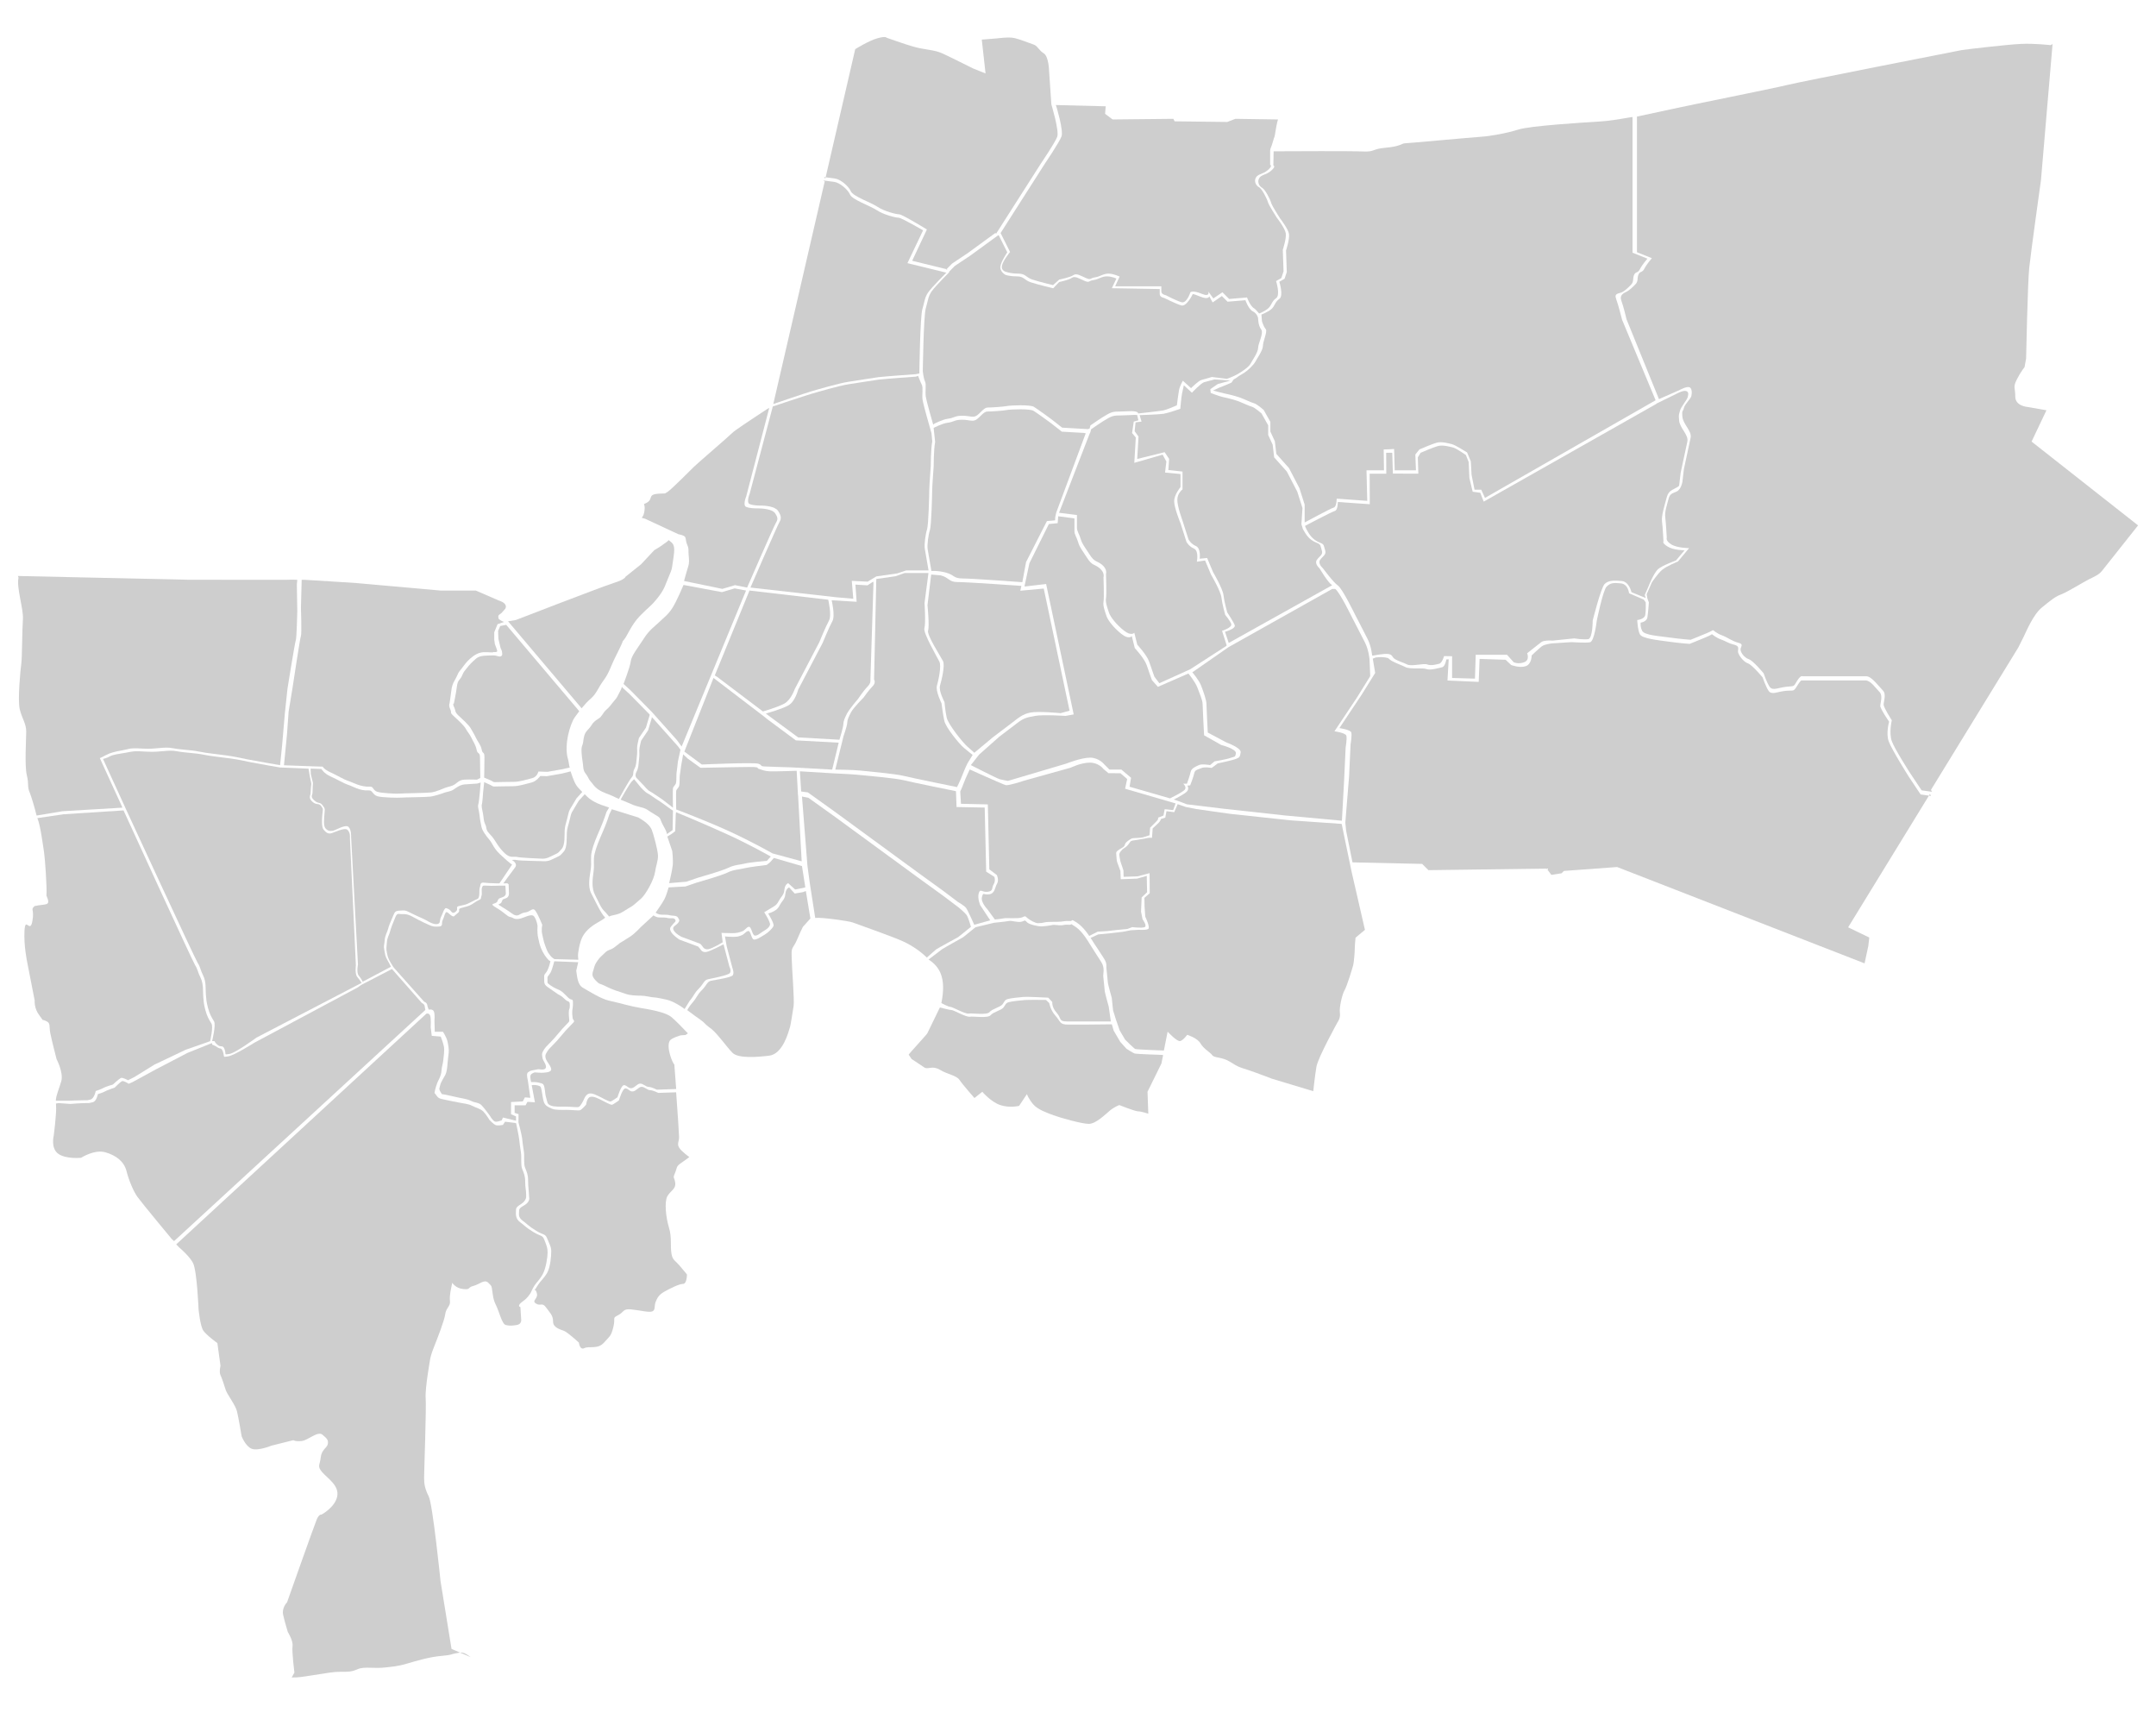 <?xml version="1.0" encoding="UTF-8" standalone="no"?>
<!-- Generator: Adobe Illustrator 15.0.0, SVG Export Plug-In . SVG Version: 6.00 Build 0)  -->

<svg
   version="1.1"
   id="svg5074"
   sodipodi:version="0.32"
   inkscape:version="1.1.2 (b8e25be833, 2022-02-05)"
   sodipodi:docname="Blank_Bangkok_Map.svg"
   inkscape:output_extension="org.inkscape.output.svg.inkscape"
   inkscape:export-filename="E:\wikimaps\Bangkok location map.png"
   inkscape:export-xdpi="300"
   inkscape:export-ydpi="300"
   x="0px"
   y="0px"
   width="871.213px"
   height="691.958px"
   viewBox="0 0 871.213 691.958"
   enable-background="new 0 0 871.213 691.958"
   xml:space="preserve"
   xmlns:inkscape="http://www.inkscape.org/namespaces/inkscape"
   xmlns:sodipodi="http://sodipodi.sourceforge.net/DTD/sodipodi-0.dtd"
   xmlns="http://www.w3.org/2000/svg"
   xmlns:svg="http://www.w3.org/2000/svg"><defs
   id="defs59" />
<sodipodi:namedview
   id="base"
   pagecolor="#ffffff"
   showguides="true"
   bordercolor="#666666"
   borderopacity="1.0"
   inkscape:pageopacity="0.0"
   inkscape:pageshadow="2"
   inkscape:zoom="0.70710678"
   inkscape:cx="146.3711"
   inkscape:cy="380.42345"
   inkscape:document-units="px"
   inkscape:current-layer="g41"
   showgrid="false"
   inkscape:window-width="1366"
   inkscape:window-height="705"
   inkscape:window-x="-8"
   inkscape:window-y="-8"
   inkscape:guide-bbox="true"
   inkscape:pagecheckerboard="true"
   inkscape:window-maximized="1">
	</sodipodi:namedview>
<path
   id="path14181"
   fill="#CECECE"
   d="M345.586,19.865c0,0,5.328-3.36,8.872-4.373c3.544-1.013,3.798-0.253,3.798-0.253  s7.848,2.784,10.632,3.544c2.784,0.759,3.038,0.759,6.075,1.267c3.037,0.506,4.051,0.759,5.821,1.519  c1.772,0.76,12.403,6.075,12.403,6.075l5.062,2.025l-1.52-13.67l6.329-0.506c0,0,4.559-0.634,6.837-0.128  c2.277,0.506,6.325,2.153,7.845,2.659s2.025,2.278,4.05,3.544c2.025,1.266,2.14,7.211,2.14,7.211l0.942,13.799l-0.074-0.547  c0,0,3.312,10.84,2.409,13.249c-0.902,2.409-6.624,10.839-6.624,10.839l-18.065,28.305l-0.302-0.301l-11.142,8.129l-6.323,4.217  l-2.474,2.508l0.667-0.1l-14.348-3.519l5.953-12.647c0,0-9.974-6.115-11.178-6.115s-6.021-1.205-8.731-3.012  s-9.938-4.215-10.841-6.323c-0.902-2.108-4.215-4.817-6.322-5.118c-2.107-0.303-4.518-0.604-4.518-0.604l0.551,0.637l12.289-53.241" />
<path
   id="path14123"
   fill="#CECECE"
   d="M508.79,126.668c0,0-1.436-1.729-1.862-1.965c-1.77-0.975-3.012-4.517-3.012-4.517  l-7.228,0.603l-2.71-2.71l-3.682,2.501l-2.039-2.803c0,0,0.902,2.409-2.711,0.903c-3.612-1.506-4.517-0.602-4.517-0.602  s-1.473,4.634-3.58,4.032s-6.355-2.828-6.355-2.828s-1.808-0.301-1.808-1.505s0-2.108,0-2.108h-18.669l1.808-3.914  c0,0-2.408-1.205-4.518-1.205c-2.106,0-3.312,1.205-5.42,1.505c-2.107,0.301-1.505,1.205-3.613,0.301  c-2.106-0.903-3.914-2.108-5.119-1.205c-1.203,0.903-5.721,1.807-5.721,1.807l-2.51,2.239c0,0-5.62-1.336-8.33-2.239  s-2.71-2.409-5.721-2.409c-3.012,0-4.518-0.602-4.518-0.602s-2.408-0.301-2.107-2.409c0.302-2.107,3.312-5.721,3.312-5.721  l-3.716-7.433l-0.116-0.226l17.984-28.175c0,0,5.721-8.431,6.624-10.84c0.902-2.409-2.108-12.228-2.108-12.228l-0.176-0.474  l20.155,0.506l-0.253,3.038l3.038,2.278l24.554-0.253l0.507,1.013l21.263,0.253l3.291-1.266l17.214,0.253  c0,0-0.507,1.519-1.014,4.81c-0.506,3.291-0.253,1.267-1.012,4.051c-0.76,2.784-1.061,2.486-1.148,3.785l0,0v5.677  c0,0,1.204,0.301-0.902,2.107c-2.108,1.807-3.915,1.506-4.817,3.011c-0.904,1.506,0,3.312,1.204,3.915  c1.204,0.602,3.312,4.817,3.613,6.022c0.301,1.205,3.612,6.323,3.612,6.323s3.312,4.215,3.613,6.323s-1.204,6.625-1.204,6.625  l0.301,8.732l-0.902,2.71l-2.108,1.205c0,0,1.808,5.721,0,6.925c-1.807,1.204-1.807,3.011-3.312,4.215  C510.84,125.907,508.79,126.668,508.79,126.668" />
<path
   id="path14181_1_"
   fill="#CECECE"
   d="M371.498,150.883c0,0,0.303-22.885,1.205-25.896c0.903-3.011,0.903-4.818,2.408-6.926  c1.506-2.107,7.227-7.829,7.227-7.829h0.303l-15.959-3.915l6.322-13.249c0,0-8.731-5.119-9.937-5.119s-6.022-1.205-8.732-3.011  s-9.937-4.215-10.84-6.323c-0.903-2.107-4.215-4.818-6.323-5.119c-2.106-0.302-4.517-0.603-4.517-0.603l0.61,0.376l-7.72,33.44  l-13.064,56.517c0,0,13.249-4.517,15.355-5.119c2.107-0.603,11.142-3.312,15.356-3.915s9.334-1.505,11.743-1.807  c2.409-0.302,15.056-1.205,15.056-1.205" />
<path
   id="path14135"
   fill="#CECECE"
   d="M439.67,173.381l-10.474-0.602l-4.216-3.312c0,0-5.721-4.216-7.228-5.119  c-1.505-0.903-9.334-0.602-10.84-0.301c-1.505,0.301-6.323,0.602-7.828,0.602c-1.506,0-3.012,2.409-4.518,3.312  c-1.505,0.903-2.709,0-5.721,0s-3.312,0.903-5.722,1.205c-2.408,0.301-5.721,2.108-5.721,2.108l-0.302,0.301  c0,0-2.71-9.334-3.011-11.442c-0.302-2.108,0.301-4.818-0.302-6.022c-0.603-1.205-0.903-4.15-0.903-4.15v0.537  c0,0,0.302-22.885,1.205-25.896c0.902-3.011,0.902-4.818,2.407-6.926c1.507-2.107,7.228-7.829,7.228-7.829l-0.365,0.099l2.474-2.508  l6.323-4.216l11.141-8.13h0.303l3.428,6.855c0,0-2.479,3.611-2.781,5.719c-0.301,2.108,2.063,3.384,2.063,3.384  s1.505,0.602,4.517,0.602c3.011,0,3.011,1.505,5.721,2.409c2.711,0.904,9.033,2.409,9.033,2.409l2.433-2.542  c0,0,3.892-0.771,5.096-1.673c1.205-0.903,3.012,0.301,5.119,1.205c2.107,0.903,1.506,0,3.612-0.301  c2.108-0.301,3.312-1.505,5.421-1.505c2.107,0,3.854,0.91,3.854,0.91l-1.838,3.875l19.361,0.334c0,0,0,0.903,0,2.108  c0,1.205,1.807,1.505,1.807,1.505s4.817,2.409,6.926,3.011c2.107,0.602,4.546-4.461,4.546-4.461s-0.632-0.657,2.981,0.848  c3.613,1.505,3.754-0.095,3.754-0.095l1.365,2.504l3.727-2.596l2.295,2.295l7.229-0.603c0,0,1.204,3.613,3.011,4.517  c1.807,0.904,2.106,2.71,2.106,2.71s0,3.012,1.205,4.517c1.204,1.506-1.205,5.722-1.205,7.528s-2.408,5.119-3.011,6.323  c-0.603,1.204-3.051,2.997-5.157,4.202c-2.107,1.204-4.461,1.971-4.461,1.971l-1.698-0.211l-4.341-0.541  c0,0-3.012,0.903-4.216,1.204c-1.204,0.301-4.216,3.312-4.216,3.312l-3.312-3.011c0,0-1.204,2.108-1.505,3.613  c-0.303,1.505-0.903,6.323-0.903,6.323s-3.915,1.807-5.722,2.108c-1.808,0.301-9.938,1.204-9.938,1.204s0.302-1.204-4.216-0.903  c-4.517,0.301-5.42-0.301-8.129,1.205c-2.711,1.505-6.927,4.517-6.927,4.517l-0.301,1.205" />
<path
   id="path14119"
   fill="#CECECE"
   d="M658.633,47.405c-4.354,0.797-8.597,1.455-11.555,1.64  c-8.101,0.506-28.723,1.779-33.531,3.298c-4.811,1.519-11.267,2.656-15.062,2.91c-3.796,0.254-29.878,2.652-30.891,2.652  s-1.771,1.266-7.594,1.772c-5.822,0.506-4.304,1.771-9.365,1.519c-4.265-0.213-28.555-0.121-35.979-0.069l-0.103,5.734  c0,0,1.203,0.301-0.903,2.107c-2.108,1.807-3.915,1.506-4.817,3.011c-0.904,1.506,0,3.312,1.204,3.915  c1.204,0.602,3.312,4.817,3.613,6.022c0.301,1.205,3.612,6.323,3.612,6.323s3.312,4.215,3.613,6.323s-1.204,6.625-1.204,6.625  l0.302,8.732l-0.903,2.71l-2.108,1.205c0,0,1.808,5.721,0,6.925c-1.807,1.204-1.807,3.011-3.312,4.215  c-1.506,1.205-3.915,2.108-3.915,2.108l0.195,2.586c0,0,0.418,1.912,1.621,3.417c0.584,1.085-1.215,4.837-1.215,6.644  s-2.408,5.119-3.011,6.323c-0.603,1.204-3.063,3.745-5.171,4.949s-2.5,1.625-2.5,1.625l-1.17,0.693l-0.83,1.244l-2.312,1  l-2.688,1.062l-2.492,1.169c0,0,3.312,0.903,4.817,1.204c1.506,0.301,3.913,0.903,5.721,1.506c1.807,0.602,4.817,2.107,6.022,2.409  c1.203,0.302,3.914,2.71,3.914,2.71l2.709,4.818v3.914l1.808,3.915l0.603,5.119l5.119,5.721l4.216,8.13l2.107,6.625v7.228  c0,0,10.539-5.721,11.743-6.022c1.203-0.301,1.203-3.613,1.203-3.613l12.347,0.903l-0.301-12.346h7.068l-0.125-8.429l2.625-0.085  l1.584-0.124l0.25,8.625l8.582,0.012l-0.25-6.388l1.645-2.042c0,0,4.816-2.107,6.925-2.71c2.107-0.602,5.119,0.301,6.322,0.603  c1.205,0.301,6.022,3.312,6.022,3.312l1.505,3.613l0.303,5.42l1.203,6.022h2.71l1.507,3.312l68.953-39.445l-13.551-32.52  c0,0-1.505-6.022-2.408-8.431c-0.902-2.409,1.204-2.108,2.408-2.71c1.205-0.602,2.409-1.807,3.613-3.011  c1.205-1.204,0.603-2.409,1.205-3.914c0.602-1.506,1.506-0.603,2.408-2.409c0.903-1.807,3.012-4.215,3.012-4.215l-6.022-2.409  V47.289" />
<path
   id="path14091"
   fill="#CECECE"
   d="M661.477,47.104v54.802l6.021,2.409c0,0-2.106,2.408-3.012,4.215  c-0.902,1.807-1.807,0.903-2.408,2.409c-0.603,1.505,0,2.71-1.205,3.914c-1.204,1.204-2.408,2.409-3.613,3.011  c-1.203,0.603-2.961,1.317-2.058,3.726c0.903,2.408,2.058,7.416,2.058,7.416l13.109,32.244l8.271-3.639c0,0,2.71-1.506,3.915-1.204  c1.203,0.301,1.203,2.408,0.902,3.613c-0.302,1.204-2.711,3.312-3.012,4.817c-0.301,1.505-0.903,0.603-0.602,3.613  c0.301,3.011,3.914,5.721,3.312,8.431s-2.71,12.646-2.71,12.646l-0.602,5.119c0,0-0.445,2.99-2.252,3.894  c-1.808,0.904-2.787,0.743-3.389,3.152c-0.603,2.408-1.587,5-1.286,7.408c0.302,2.409,0.603,8.13,0.603,8.13  s-0.603,1.204,1.807,2.71s7.229,1.506,7.229,1.506l-4.518,5.42c0,0-4.518,1.807-6.324,3.312c-1.807,1.505-4.215,5.118-4.215,5.118  l-2.106,4.817l0.301,1.658l0.602,1.654c0,0-0.301,4.216-0.602,6.022c-0.301,1.806-2.71,2.107-2.71,2.107s-0.303,1.506,0.603,3.312  c0.902,1.807,6.925,2.107,11.142,2.711c4.215,0.603,8.431,0.902,8.431,0.902s4.517-1.807,6.625-2.709  c2.106-0.904,2.408-1.205,2.408-1.205s1.807,1.506,3.612,2.107c1.808,0.604,4.217,2.41,6.625,3.012  c2.408,0.602,0.903,1.506,0.903,2.709c0,1.205,1.505,3.312,3.312,3.916c1.807,0.602,6.021,5.721,6.021,5.721s1.205,3.613,2.409,5.42  c1.204,1.807,3.613,0.301,6.925,0c3.312-0.301,2.711,0,4.216-2.408c1.506-2.41,2.108-1.807,2.108-1.807s23.787,0,25.896,0  c2.107,0,5.118,4.215,6.625,5.721c1.504,1.506,0.301,4.516,0.301,5.721s3.312,6.322,3.312,6.322s-1.205,5.119,0,8.432  c1.204,3.312,7.228,12.646,7.228,12.646l4.816,7.227l4.217,0.602l-0.442-0.785l35.284-57.502c0,0,1.266-2.531,2.215-4.43  s3.797-8.859,7.277-11.707c3.479-2.848,5.379-4.43,7.909-5.379c2.531-0.949,8.544-4.746,11.075-6.012s4.113-1.898,5.379-3.48  c1.267-1.582,14.557-18.353,14.557-18.353l-43.033-33.856l6.012-12.657l-7.6-1.319c0,0-4.997-0.357-4.997-4.154  s-1.009-3.703,0.573-6.867c1.581-3.164,3.163-5.062,3.163-5.062l0.634-3.48c0,0,0.633-30.692,1.266-36.704  c0.633-6.013,4.746-35.438,4.746-35.438l4.681-54.919l-0.819,0.432c0,0-6.328-0.759-11.897-0.506  c-5.568,0.253-22.902,2.283-24.168,2.536s-64.918,12.71-70.484,14.096c-5.21,1.297-40.773,8.428-44.064,9.187" />
<path
   id="path14097"
   fill="#CECECE"
   d="M664.624,240.39l1.552-3.547c0,0,2.111-5.461,3.919-6.966  c1.807-1.505,7.125-3.417,7.125-3.417l3.5-4.125c0,0-4.425,0.006-6.834-1.5c-2.408-1.505-1.688-2.059-1.688-2.059  s-0.301-5.721-0.602-8.13s1.203-6.925,1.807-9.334c0.602-2.409,1.506-3.011,3.312-3.915c1.806-0.904,1.807-1.204,1.807-1.204  l0.602-5.119c0,0,2.108-9.937,2.711-12.646c0.603-2.71-3.012-5.42-3.312-8.431c-0.302-3.011,0.021-2.492,0.322-3.997  c0.301-1.506,2.833-4.337,3.135-5.542c0.301-1.205,0.457-2.205-0.747-2.506c-1.205-0.301-3.915,1.205-3.915,1.205l-8.13,3.982  l0.302-0.068l-69.936,39.596l-1.407-3.583l-3.052-0.417l-1.333-5.542l-0.291-6.459l-1.126-2.833c0,0-3.854-2.696-5.06-2.997  c-1.204-0.301-4.215-1.205-6.323-0.603c-2.106,0.603-6.925,2.71-6.925,2.71l-1.109,1.848l0.206,6.583l-10.288-0.04l-0.25-8.417  l-1.001-0.001l-1.459,0.023l0.051,8.435h-6.717l0.041,12.334l-12.896-0.892c0,0,0,3.312-1.203,3.613  c-1.205,0.301-12.045,6.021-12.045,6.021s0,0.604,1.506,3.011c1.506,2.409,3.312,3.312,4.816,3.915  c1.506,0.602,1.205,1.204,1.807,3.011c0.604,1.807-1.203,2.409-2.106,3.915c-0.903,1.506,1.205,3.312,1.205,3.312  s4.215,5.721,6.021,6.926c1.808,1.204,6.927,11.743,6.927,11.743s3.612,6.925,5.118,9.938c1.506,3.011,1.808,6.624,1.808,6.624  h0.602c0,0,4.216-0.903,6.022-0.603c1.806,0.301,1.204,1.205,2.71,2.108c1.506,0.903,3.011,1.204,4.817,2.107  c1.806,0.903,6.625-0.602,8.13,0c1.506,0.603,3.612,0,4.817-0.301c1.204-0.301,1.967-3.093,1.967-3.093l3.25,0.062l-0.007,8.781  l9.243,0.271l0.301-9.635h12.646l2.71,3.011c0,0,1.807,0.903,4.216,0c2.409-0.903,1.204-3.613,1.204-3.613s4.517-3.613,5.722-4.517  c1.204-0.903,4.518-0.602,4.518-0.602l8.73-0.903c0,0,3.915,0.602,5.723,0.301c1.807-0.301,1.807-7.528,1.807-7.528  s3.312-13.249,4.817-14.754c1.506-1.505,3.913-1.505,6.926-1.204c3.011,0.301,3.914,4.517,3.914,4.517l5.754,2.336" />
<path
   id="path14101"
   fill="#CECECE"
   d="M664.217,242.251l-5.938-2.562c0,0-0.314-3.699-3.326-4s-4.229-0.193-5.736,1.312  c-1.506,1.506-4,13.875-4,13.875s-0.942,8.324-2.75,8.625c-1.807,0.301-7.5-0.062-7.5-0.062l-7.75,0.5c0,0-2.982,0.284-4.188,1.188  c-1.205,0.903-4.114,3.695-4.114,3.695s0.086,3.4-2.323,4.305c-2.408,0.902-5.938-0.438-5.938-0.438l-2.25-2.125l-10.52-0.354  l-0.355,9.291l-12.625-0.562l0.5-8.562l-0.958,0.063c0,0-0.463,2.824-1.667,3.125c-1.205,0.301-4.869,1.354-6.375,0.75  c-1.505-0.602-6.568,0.154-8.375-0.75c-1.807-0.902-4.244-1.721-5.75-2.625c-1.506-0.902-0.693-1.012-2.5-1.312s-3.875,0-3.875,0  l-1.173,0.487l0.959,5.774l-5.42,8.731l-9.033,13.551c0,0,4.517,0.602,4.817,1.807c0.302,1.203-0.301,4.816-0.301,4.816  l-0.604,12.948l-1.519,18.633l0.336,3.312l2.561,12.727l28.152,0.619l2.53,2.531l47.779-0.633l1.898,2.53l4.112-0.633l0.949-0.949  l21.517-1.582l99.988,38.921l1.582-7.343l-0.062,0.254l0.38-3.354l-8.543-4.112l33.062-53.877l0.442,0.785l-4.216-0.603  l-4.817-7.228c0,0-6.862-10.888-8.065-14.2c-1.205-3.312,0.156-7.962,0.156-7.962s-3.574-5.166-3.574-6.371  c0-1.203,1.165-4.163-0.34-5.669c-1.506-1.506-3.533-4.641-5.642-4.641c-2.107,0-25.896,0-25.896,0s-0.285-0.099-1.791,2.31  c-1.505,2.408-1.221,1.604-4.533,1.905c-3.312,0.302-5.721,1.807-6.925,0c-1.204-1.807-2.409-5.42-2.409-5.42  s-4.216-5.119-6.021-5.721c-1.806-0.603-3.945-3.561-3.945-4.764c0-1.205,0.741-2.168-1.667-2.771  c-2.409-0.602-3.421-1.499-5.228-2.101c-1.807-0.603-3.613-2.108-3.613-2.108s-0.301,0.301-2.408,1.205  c-2.107,0.903-6.625,2.71-6.625,2.71s-4.216-0.301-8.431-0.903c-4.216-0.603-10.771-1.184-11.673-2.991  c-0.904-1.807-1.062-5.75-1.062-5.75s2.949-0.256,3.25-2.062c0.302-1.806,0.188-5.062,0.188-5.062" />
<path
   id="path14179"
   fill="#CECECE"
   d="M375.814,172.948c0,0-2.71-9.334-3.011-11.442c-0.302-2.108,0.301-4.818-0.302-6.022  c-0.603-1.205-1.506-3.613-1.506-3.613l-0.902,0.301c0,0-12.646,0.903-15.057,1.205s-7.527,1.205-11.743,1.807  s-13.249,3.312-15.355,3.915c-2.107,0.602-15.658,5.119-15.658,5.119l-9.334,35.229c0,0-1.506,3.613,0,4.216  c1.506,0.602,3.613,0.602,4.818,0.602c1.204,0,5.42,0.301,6.624,2.108c1.203,1.807,1.505,3.011,0.603,4.517  c-0.903,1.505-11.744,26.498-11.744,26.498l34.628,3.914l6.926,0.603l-0.603-7.227l6.396,0.326l3.541-2.132l8.432-1.205l3.613-1.205  h9.032c0,0-1.204-6.925-1.505-8.732c-0.302-1.807,0.301-6.022,0.903-7.829c0.602-1.807,0.903-14.454,0.903-15.959  c0-1.506,0.603-9.636,0.603-9.636s0-6.925,0.603-9.937c-0.303-3.308-0.303-3.308-0.303-3.308" />
<path
   id="path14127"
   fill="#CECECE"
   d="M440.29,175.262l0.302-0.603l0.301-1.205c0,0,4.215-3.011,6.926-4.517  c2.709-1.505,3.613-0.903,8.129-1.205c4.518-0.301,3.612,0.154,3.612,0.154l0.466,1.938l-1.884,0.507l-0.688,4.626l1.506,1.807  l-0.602,10.238l11.441-3.312l1.514,2.767l-0.531,4.469l6.244,0.593v0.903v4.378c0,0-2.557,3.009-2.557,5.719  s2.557,8.873,2.557,8.873l2.41,7.527c0,0,0.902,1.807,3.01,2.71c2.108,0.903,1.18,5.327,1.18,5.327l3.338-0.509l2.408,5.721  c0,0,3.914,6.624,4.215,9.334c0.304,2.71,1.506,6.926,1.506,6.926s1.81,2.108,2.41,3.613c0.602,1.505-3.688,2.821-3.688,2.821  l1.883,5.911l-0.303,0.301l-14.453,9.334l-12.471,5.631l-1.982-2.62c0,0-1.203-3.312-2.106-6.022  c-0.902-2.71-4.818-6.926-4.818-6.926l-1.203-4.817c0,0-1.205,1.505-4.217-0.903c-3.01-2.409-5.42-5.42-6.021-7.227  c-0.601-1.807-1.506-4.216-1.205-5.721c0.304-1.505,0-9.937,0-9.937s0.604-1.807-1.504-3.613c-2.108-1.807-3.012-0.903-5.119-4.215  c-2.106-3.312-3.012-4.216-3.612-6.323c-0.604-2.108-1.507-3.011-1.507-4.518c0-1.506,0-5.119,0-5.119l-7.227-0.903" />
<path
   id="path14115"
   fill="#CECECE"
   d="M538.301,236.459c-1.807-1.205-5.06-6.802-5.06-6.802s-2.108-1.807-1.205-3.312  c0.903-1.505,2.71-2.108,2.107-3.915c-0.603-1.807-0.302-2.409-1.808-3.011c-1.505-0.603-3.312-1.506-4.816-3.915  c-1.505-2.409-1.13-2.09-1.13-2.09l-0.507-1.624l0.433-6.524l-2.107-6.625l-4.216-8.13l-5.119-5.721l-0.603-5.119l-1.808-3.915  v-3.914l-2.709-4.818c0,0-2.711-2.409-3.914-2.71c-1.205-0.301-4.217-1.807-6.022-2.409c-1.808-0.603-4.215-1.205-5.721-1.506  c-1.507-0.301-4.864-1.649-4.864-1.649l-0.161-1.522l3-2.062l5.036-1.39l-0.317-0.046l-6.03-0.439c0,0-2.983,0.824-4.188,1.125  s-4.938,4.25-4.938,4.25l-3.255-2.998c0,0-0.443,1.867-0.745,3.373c-0.302,1.505-0.688,6.125-0.688,6.125s-4.881,1.699-6.688,2  c-1.808,0.301-9.75,0.562-9.75,0.562l0.768,2.608l-2.409,0.301l-0.375,3.585l1.568,2.151l-0.531,9.062l11.083-2.751l1.807,2.71  l-0.301,4.517l5.721,0.602v0.903v6.323c0,0-2.106,1.505-2.106,4.215s2.106,8.432,2.106,8.432l2.409,7.527  c0,0,0.903,1.807,3.011,2.71c2.108,0.903,1.507,5.119,1.507,5.119l3.011-0.301l2.409,5.721c0,0,3.914,6.624,4.215,9.334  c0.302,2.71,1.506,6.926,1.506,6.926s2.409,3.613,3.011,5.119c0.604,1.505-3.914,2.71-3.914,2.71l1.506,4.517l39.578-22.082" />
<path
   id="path14143"
   fill="#CECECE"
   d="M377.878,178.61c-0.602,3.011-0.602,9.937-0.602,9.937s-0.603,8.13-0.603,9.636  c0,1.505-0.303,14.152-0.903,15.959c-0.604,1.807-1.205,6.021-0.903,7.828c0.301,1.807,1.505,8.731,1.505,8.731  s2.108-0.301,5.722,0.604c3.614,0.904,3.012,2.409,6.926,2.409c3.915,0,24.089,1.505,24.089,1.505l1.506-8.13l8.431-16.561  l3.312-0.301l0.046-1.263l0.397-1.837l11.929-32.06l-0.843-0.165l-8.819-0.507l-4.216-3.312c0,0-5.722-4.216-7.228-5.119  c-1.505-0.903-9.334-0.602-10.84-0.301c-1.505,0.301-6.323,0.602-7.828,0.602c-1.506,0-3.012,2.409-4.518,3.312  c-1.505,0.903-2.709,0-5.722,0c-3.011,0-3.312,0.903-5.721,1.205c-2.409,0.301-5.721,2.108-5.721,2.108" />
<path
   id="path14151"
   sodipodi:nodetypes="ccccccsccsc"
   fill="#CECECE"
   d="M392.31,309.119c0,0,10.539,5.42,11.743,5.721  c1.203,0.302,3.249,0.662,3.249,0.662l23.55-6.983c0,0,6.021-2.409,9.635-2.409s5.721,2.71,5.721,2.71l2.107,2.107h4.818  l3.914,3.312l-0.603,3.613l16.336,4.712c0,0,4.139-2.002,5.646-3.207c1.506-1.205-0.302-2.711-0.302-2.711h1.507  c0,0,1.202-3.312,1.506-4.816c0.301-1.506,2.106-2.108,3.311-2.711c1.205-0.602,4.518,0,4.518,0l1.808-1.506  c0,0,5.003-0.821,6.509-1.424c1.504-0.602,1.824-0.005,2.125-1.812s-5.925-3.387-5.925-3.387l-6.924-3.915  c0,0-0.604-11.141-0.604-12.646c0-1.505-1.203-4.215-2.106-6.625c-0.902-2.409-3.636-5.681-3.636-5.681l-12.323,5.379l-2.408-2.71  c0,0-1.205-3.312-2.107-6.022c-0.903-2.71-4.817-6.926-4.817-6.926l-1.205-4.817c0,0-1.203,1.505-4.215-0.903  c-3.013-2.409-5.42-5.42-6.021-7.227c-0.604-1.807-1.506-4.216-1.205-5.721c0.301-1.505,0-9.937,0-9.937s0.603-1.807-1.506-3.613  c-2.107-1.806-3.01-0.903-5.119-4.215c-2.106-3.312-3.01-4.216-3.613-6.323c-0.602-2.108-1.506-3.011-1.506-4.517s0-5.119,0-5.119  l-6.568-0.869l-0.208,2.792l-3.554,0.348l-7.863,15.818l-1.876,8.792l-0.081,0.641l8.71-1.025l11.141,52.694l-3.312,0.603  c0,0-9.033-0.603-12.345,0c-3.312,0.602-4.517,0.903-6.926,2.71s-7.526,5.721-7.526,5.721l-8.132,7.227" />
<path
   id="path14111"
   fill="#CECECE"
   d="M474.301,323.033c0,0,3.494-1.741,5-2.946s0.511-2.679,0.511-2.679l1.125-0.108  c0,0,1.354-3.417,1.655-4.921c0.302-1.506,1.63-1.439,2.834-2.042c1.205-0.602,4.209-0.083,4.209-0.083l2.458-1.834  c0,0,5.896-1.223,7.4-1.826s1.548-0.825,1.849-2.632c0.303-1.807-5.764-3.991-5.764-3.991l-7.527-4.01  c0,0-0.541-10.079-0.541-11.584s-1.181-4.8-2.084-7.208c-0.902-2.41-3.614-5.542-3.614-5.542l14.671-10.199l41.854-23.486h1.204  c1.808,1.205,6.927,11.744,6.927,11.744s3.612,6.925,5.119,9.936c1.504,3.012,1.807,6.625,1.807,6.625v-0.301l0.301,7.227  l-5.42,8.732l-9.033,13.549c0,0,4.518,0.603,4.817,1.807c0.302,1.205-0.302,4.818-0.302,4.818l-0.603,12.947l-0.903,16.56  l-22.884-2.107l-24.69-2.71l-15.056-1.807l-3.684-1.397L474.301,323.033" />
<path
   id="path14145"
   fill="#CECECE"
   d="M376.28,232.126l-1.493,12.375c0,0,0.846,8.431,0.243,10.237  c-0.603,1.806,5.119,10.539,6.022,12.346c0.902,1.807-0.604,7.829-1.205,9.937c-0.603,2.108,1.807,6.625,1.807,6.625  s0.302,3.613,0.904,6.323c0.602,2.71,6.624,10.237,8.431,11.743c1.808,1.506,2.706,2.431,2.706,2.431l7.521-6.267  c0,0,5.342-4.068,7.75-5.875c2.409-1.807,4.188-3.522,7.5-4.125c3.312-0.602,12.125,0.25,12.125,0.25l3.604-0.996l-10.432-49.343  l-9.464,0.88l0.418-1.958c0,0-21.729-1.542-25.645-1.542c-3.914,0-3.368-1.806-6.98-2.71" />
<path
   id="path14161"
   fill="#CECECE"
   d="M354.098,233.929l-0.903,40.648c0,0,0.903,1.205-0.603,2.71  c-1.507,1.505-3.613,4.517-3.613,4.517s-4.216,4.215-5.119,6.021c-0.903,1.807-1.505,3.011-1.505,4.216  c0,1.204-1.745,6.128-1.745,6.128l0.239-0.708l-3.318,13.471c0,0,7.228,0.079,9.938,0.38c2.71,0.301,14.198,1.285,17.812,2.188  c3.613,0.903,21.439,4.505,21.439,4.505s1.402-2.779,2.306-5.188c0.904-2.409,1.943-4.443,1.943-4.443L393.03,305  c0,0-1.756-1.369-3.562-2.875c-1.808-1.505-7.273-8.165-7.875-10.875c-0.604-2.71-1.125-7.062-1.125-7.062s-2.478-5.017-1.875-7.125  s1.902-7.943,1-9.75c-0.903-1.807-6.665-11.693-6.062-13.5c0.604-1.807,0.062-10.188,0.062-10.188l1.582-12.106h-0.302l-9.29-0.019  l-3.74,1.312" />
<path
   id="path14167"
   fill="#CECECE"
   d="M352.842,235.001l-2.324,1.494l-4.863-0.306l0.5,6.938l-10.09-0.609  c0,0,1.506,6.323,0.301,8.431c-1.204,2.108-3.914,8.732-3.914,8.732l-9.937,18.97c0,0-1.204,4.818-3.915,6.323  c-2.709,1.506-8.129,3.011-8.129,3.011l-1.004,0.329l13.048,9.607l16.692,0.945c0,0,1.572-5.036,1.572-6.24  c0-1.205,0.534-2.443,1.438-4.25c0.904-1.807,4.5-6,4.5-6s2.308-3.432,3.812-4.938c1.506-1.506,1.188-2.685,1.188-2.685l1.25-39.315  " />
<path
   id="path14173"
   fill="#CECECE"
   d="M289.774,273.465l-0.933-0.589l14.021-34.288l31.816,3.717c0,0,1.506,6.323,0.301,8.431  c-1.204,2.108-3.914,8.732-3.914,8.732l-9.938,18.97c0,0-1.45,4.308-4.161,5.813c-2.709,1.506-8.688,3.188-8.688,3.188" />
<path
   id="path14931"
   fill="#CECECE"
   d="M276.54,303.663l7.053,5.214c0,0,20.997-0.927,22.834-0.316  c1.837,0.613,0.488,0.98,2.448,1.104c1.96,0.121,10.901,0.367,10.901,0.367l16.502,0.902l2.632-10.872l-17.319-0.936l-12.491-9.269  l0.902,0.602l-21.68-16.561" />
<path
   fill="#CECECE"
   d="M260.645,209.568l13.529,6.29c0,0,2.41,0.377,2.746,1.218c0.336,0.841,0.168,1.682,0.841,3.196  c0.673,1.514,0.336,2.019,0.504,3.869c0.168,1.85,0.336,3.195-0.168,4.709c-0.505,1.514-1.682,5.887-1.682,5.887l15.474,3.184  l5.118-1.506l4.89,0.988c0,0,10.667-24.521,11.571-26.027c0.902-1.505,0.954-2.193-0.25-4c-1.203-1.807-5.672-1.976-6.875-1.976  c-1.205,0-3.312,0-4.818-0.602c-1.506-0.603,0-4.216,0-4.216l9.329-35.816c0,0-0.886,0.442-4.347,2.797  c-3.743,2.548-9.365,6.075-10.885,7.594c-1.52,1.519-13.923,12.151-15.188,13.417c-1.265,1.266-9.113,9.113-10.632,10.125  c-1.519,1.013-0.757,0.516-3.794,0.771c-3.038,0.253-2.787,1.003-3.293,2.269c-0.506,1.266-2.524,1.899-2.524,1.899  s0.622,0.875,0.115,3.406c-0.268,1.34-0.711,1.761-0.995,2.16"
   id="path22" />
<path
   id="path14915"
   fill="#CECECE"
   d="M275.443,301.616l-1.93-2.64l-10.166-11.391l-8.574-8.696l-2.817-2.572  c0,0,2.613-6.675,2.914-9.084c0.301-2.409,2.843-5.42,5.553-9.635c2.073-3.224,4.517-4.818,6.022-6.323  c1.506-1.505,3.312-2.71,5.119-5.42c1.807-2.71,4.639-9.523,4.639-9.523l15.535,2.898l5.119-1.505l4.611,0.864" />
<path
   id="path14917"
   fill="#CECECE"
   d="M250.093,322.793c0,0,4.047-7.471,5.149-8.696c1.102-1.225,0.245-1.837,1.102-3.43  c0.857-1.592,0.735-2.817,0.98-4.776c0.245-1.96,0.123-2.695,0.123-3.797c0-1.103,0.735-3.919,0.735-3.919l2.817-4.165l1.47-4.899  l0.041-0.456l-8.125-8.241l-2.817-2.572l-0.275-0.382c0,0-0.092,0.763-0.944,2.253c-0.852,1.491-0.639,1.704-2.129,3.407  c-1.49,1.703-1.703,2.342-3.193,3.619c-1.491,1.277-1.704,2.768-3.194,3.62c-1.491,0.852-2.342,1.917-2.342,1.917l0.064-0.091  c0,0-0.916,1.581-2.193,2.858s-1.49,2.981-1.703,4.685c-0.213,1.703-0.852,1.49-0.639,4.471c0.213,2.981,0.426,2.981,0.639,5.536  c0.213,2.555,1.064,2.555,1.916,4.258c0.852,1.703,0.803,1.242,2.08,2.946c1.278,1.703,3.03,2.803,5.372,3.655  s3.717,1.588,3.717,1.588" />
<path
   id="path14921"
   fill="#CECECE"
   d="M274.967,302.918l-1.042,4.792c0,0-0.406,3.922-0.528,4.412c-0.122,0.49,0,3.43-0.245,4.287  c-0.245,0.857-1.103,1.347-1.225,2.082c-0.122,0.735,0,7.471,0,7.471v0.368c0,0-4.287-3.43-5.512-4.165  c-1.225-0.734-2.816-1.959-3.797-2.449c-0.98-0.49-2.45-2.327-2.45-2.327l-3.062-3.185c0,0-0.735-0.857,0.122-2.45  c0.857-1.592,0.735-2.817,0.979-4.776c0.245-1.96,0.123-2.695,0.123-3.797c0-1.102,0.735-3.919,0.735-3.919l2.817-4.165l1.47-4.899  l0.041-0.456l0.449,0.456l10.166,11.391L274.967,302.918" />
<path
   id="path14929"
   fill="#CECECE"
   d="M277.967,306.542l5.083,3.667c21.569-0.372,23.444-0.622,23.166,0.293  c1.838,0.613,2.707,1.002,4.668,1.125c1.959,0.121,11.042-0.209,11.042-0.209l0.548,10.241v-0.736l1.47,27.068l-11.759-3.186  c-0.245-0.121-8.543-4.867-18.128-9.217c-9.584-4.348-20.822-8.542-20.822-8.542s-0.122-6.736,0-7.472  c0.123-0.735,0.98-1.225,1.225-2.082c0.245-0.856,0.123-3.798,0.245-4.287c0.123-0.489,0.513-3.705,0.513-3.705l0.834-4.747" />
<path
   id="path14923"
   fill="#CECECE"
   d="M256.226,314.807l2.742,3.361c0,0,1.687,1.843,2.667,2.333  c0.979,0.489,3.032,2.057,4.256,2.792c1.224,0.735,5.155,3.639,5.155,3.639l0.891,0.57l-0.156,7.881l-2.313,1.619  c0,0,0.26-0.455-1.444-3.436c-1.703-2.98-0.426-2.769-3.407-4.47c-2.98-1.703-2.98-2.342-5.749-2.98  c-2.768-0.64-4.233-1.447-4.233-1.447l-3.849-1.587c0,0,3.357-6.071,4.459-7.296" />
<path
   id="path14925"
   sodipodi:nodetypes="csc"
   fill="#CECECE"
   d="M273.18,328.142c0,0,10.59,4.355,20.174,8.704  c9.585,4.348,17.883,9.094,18.128,9.217l-0.245,0.246l-1.353,1.485c0,0-6.978,0.597-8.813,1.087  c-1.837,0.489-4.287,0.489-6.736,1.715c-2.449,1.225-12.37,4.041-12.37,4.041l-4.655,1.592l-6.921,0.586  c0,0,1.251-5.115,1.464-7.244s-0.213-5.748-0.213-5.748l-1.984-5.85l1.625-0.97l1.562-1.188l0.219-6.688" />
<path
   id="path14931_1_"
   fill="#CECECE"
   d="M386.296,319.658c0,0-17.402-3.504-21.016-4.406c-3.613-0.904-15.394-1.865-18.104-2.166  c-2.71-0.301-10.459-0.64-10.459-0.64l-13.499-0.819l0.523,8.156l2.694,0.367l10.778,7.716l33.315,24.375l10.655,7.717l6.002,4.531  c0,0,2.449,1.348,3.186,2.327c0.734,0.979,3.304,6.811,3.304,6.811l6.458-1.791l-4.031-6.116c0,0-1.205-2.711-0.603-4.818  c0.602-2.107,1.204-0.301,3.613-0.602c2.408-0.301,1.506-1.506,2.408-3.012c0.903-1.506,0.302-3.012,0.302-3.012l-3.312-2.107  l-0.603-25.896l-11.379-0.21" />
<path
   id="path14895"
   fill="#CECECE"
   d="M378.329,383.549c0.489-0.367,8.848-4.922,8.848-4.922l5.175-4.166  c0,0-1.065-3.856-1.8-4.835c-0.736-0.98-3.161-2.979-3.161-2.979l-6.002-4.531l-10.656-7.717l-33.315-24.375l-10.778-7.717  l-2.572-0.49l2.204,27.928l0.98,7.227l2.167,13.895c2.315-0.352,13.555,1.241,15.049,1.803c1.549,0.58,16.085,5.688,20.344,7.625  c4.26,1.936,7.761,4.647,9.698,6.584" />
<path
   id="path14899"
   sodipodi:nodetypes="cccccsccsssssscccccccccscccccc"
   fill="#CECECE"
   d="M475.042,324.606l-0.981,2.695  l-3.43-0.367l-0.49,2.572l-2.205,0.857c0,0,0.368,0.489-0.612,1.47c-0.979,0.98-2.572,2.572-2.572,2.572l-0.245,3.062  c0,0-1.837,0.612-2.694,0.857c-0.857,0.244-3.797,0.244-4.287,0.367c-0.489,0.123-2.204,1.225-2.694,1.959  c-0.49,0.736-0.122,1.104-1.348,1.838c-1.225,0.734-2.572,1.471-2.449,2.205c0.122,0.735,0.122,2.939,0.367,3.552  c0.245,0.613,1.348,3.674,1.348,3.674l0.122,3.309l6.614-0.246l3.92-1.102v1.348l0.122,5.266l-2.204,2.082l-0.245,5.758l0.612,3.062  c0,0,1.96,2.693,0.857,3.184s-5.022,0-5.022,0l-1.96,0.735l-3.797,0.367l-4.286,0.489l-3.92,0.246l-3.43,1.715  c0,0-2.204-3.553-5.021-5.39s-1.226-0.489-2.94-0.612c-1.714-0.123-2.204,0.123-3.429,0.244c-1.226,0.123-5.39,0-6.369,0.246  c-0.98,0.244-1.838,0.367-2.94,0.367c-1.102,0-3.307-1.225-4.287-2.082c-0.979-0.857-0.734-0.857-2.204-0.246  c-1.47,0.613-6.247,0.123-7.349,0.368c-1.103,0.245-3.571,0.474-3.571,0.474l-3.096-4.203c0,0-2.726-2.814-2.124-4.922  s0.465-0.741,2.874-1.042s2.306-2.786,3.209-4.292s-0.084-3.5-0.084-3.5l-3.032-2.307l-0.598-26.235l-10.859-0.25l-0.297-5  c0,0,0.426-0.716,1.328-3.125c0.904-2.409,2.5-5.75,2.5-5.75s13.346,6.035,14.55,6.335c1.204,0.301,7.409-1.793,7.409-1.793  l18.834-5.25c0,0,4.137-2.042,7.75-2.042s5.478,2.542,5.478,2.542l2.022,1.708l4.873,0.042l2.708,2.333l-0.833,3.917  L475.042,324.606" />
<path
   fill="#CECECE"
   d="M375.217,387.668c4.469,2.875,7.262,7.396,5.18,17.592c0,0,2.828,1.551,3.686,1.551s5.88,2.939,7.35,2.694  c1.47-0.244,7.349,0.735,8.451-0.611c1.103-1.348,4.409-1.961,5.267-3.186s0.857-1.715,2.083-2.082  c1.225-0.367,5.021-0.734,6.491-0.857s9.869,0.314,9.869,0.314l1.645,1.768c0,0-0.368,1.96,1.715,4.287  c2.082,2.327,0.734,3.553,4.164,3.553s7.104,0,7.104,0h10.653l-0.854-6.002c0,0-1.47-5.268-1.593-6.125  c-0.122-0.857-0.489-5.389-0.612-6.124c-0.122-0.735,0.735-3.308-0.734-5.634c-1.471-2.328-2.817-4.41-2.817-4.41l-2.128-3.354  c0,0-2.7-4.745-5.518-6.582s-0.966-0.711-2.681-0.834c-1.714-0.123-1.66,0.089-2.885,0.21c-1.226,0.123-2.979-0.331-3.959-0.085  c-0.98,0.244-3.397,0.531-4.5,0.531c-1.102,0-4.488-0.705-5.469-1.562c-0.979-0.857-0.549-1.038-2.019-0.427  c-1.47,0.613-4.286-0.447-5.388-0.202c-1.103,0.245-6,0.723-6,0.723l-7.531,1.812l-4.96,4.014c0,0-7.979,4.453-8.468,4.82  C380.269,383.829,375.217,387.668,375.217,387.668"
   id="path33" />
<path
   id="path14903"
   sodipodi:nodetypes="cscccc"
   fill="#CECECE"
   d="M475.874,324.904l-1.375,3.223l-3.146-0.39l-0.471,2.599  l-1.833,0.583c0,0,0.118,0.54-0.862,1.521c-0.979,0.979-2.406,2.25-2.406,2.25l-0.279,3.822c0,0-1.082-0.16-1.939,0.084  c-0.857,0.246-4.51,0.753-5,0.875c-0.489,0.122-1.438,0.012-1.928,0.746s-1.067,1.667-2.293,2.402  c-1.225,0.735-2.184,2.117-2.061,2.852c0.122,0.736,0.38,2.419,0.625,3.031c0.245,0.613,1.062,3.188,1.062,3.188l0.062,2.562  l5.594-0.188l4.906-1.281l0.031,2.781l0.031,5.312l-2.156,1.875l0.062,3.406l0.281,4.188c0,0,2.228,4.541,1.125,5.031  s-3.781,0.281-3.781,0.281l-3.219,0.188l-3.219,0.625l-4.531,0.531l-5.406,0.531l-3.031,1.406l1.844,2.906  c0,0,1.998,2.953,3.469,5.281c1.47,2.326,0.929,3.184,1.051,3.919c0.123,0.735,0.49,5.267,0.612,6.124  c0.123,0.857,1.556,5.992,1.556,5.992l0.526,5.031l1.103,3.553l1.559,4.537l2.188,3.719c0,0,3.512,3.568,4.125,3.812  c0.612,0.245,11.562,0.625,11.562,0.625l1.512-7.621c0,0,3.797,4.113,5.062,3.797s2.848-2.531,2.848-2.531s4.113,1.266,5.379,3.48  s3.797,3.481,4.746,4.747s3.875,0.567,7.355,2.782c3.481,2.215,3.403,1.964,7.2,3.229c3.797,1.267,9.493,3.481,9.493,3.481  l16.77,5.062c0,0,0.633-6.012,1.266-9.81c0.633-3.797,8.543-18.036,8.543-18.036s1.267-1.582,0.95-3.797s0.949-7.594,1.898-9.176  s3.164-8.859,3.48-10.125s0.633-5.379,0.633-6.646c0-1.266,0.316-4.43,0.316-4.43l3.797-3.165l-5.379-23.414l-4.026-19.393  l-20.594-1.438l-24.25-2.594l-13.938-1.969l-4.25-0.844L475.874,324.904" />
<path
   id="path14905"
   sodipodi:nodetypes="cssssssccsscc"
   fill="#CECECE"
   d="M379.801,407.024c0,0,3.842,1.054,4.699,1.054  s5.88,2.939,7.35,2.694c1.47-0.244,7.349,0.735,8.451-0.611c1.103-1.348,4.409-1.961,5.267-3.186s0.857-1.715,2.083-2.082  c1.225-0.367,5.021-0.734,6.491-0.857s8.535-0.036,8.535-0.036l1.333,1.293c0,0,0.418,2.756,2.5,5.083s1.595,3.582,5.024,3.582  s7.105,0,7.105,0l10.641-0.112l0.75,2.562l2.656,4.532l2.531,2.812c0,0,2.605,1.631,3.219,1.875  c0.611,0.245,11.189,0.579,11.189,0.579l0.377,0.083l-0.688,3.399l-5.617,11.41l0.316,8.859c0,0-2.85-0.949-4.115-0.949  s-7.594-2.531-7.594-2.531s-1.898,0.633-3.797,2.215s-5.695,5.379-8.543,5.379s-11.707-2.531-14.238-3.48s-6.329-2.215-8.227-4.43  s-2.531-4.113-2.531-4.113l-3.165,4.746c0,0-3.797,0.949-7.594-0.316s-7.277-5.379-7.277-5.379l-3.164,2.531  c0,0-4.747-5.379-6.013-7.278c-1.266-1.898-4.746-2.215-7.91-4.113s-4.746,0-6.328-0.949c-0.649-0.39-2.795-1.951-5.091-3.391  c-0.232-0.146-1.016-1.604-1.25-1.75c-0.191-0.12,7.774-8.629,7.583-8.749" />
<path
   id="path14909"
   fill="#CECECE"
   d="M324.067,349.918l-11.349-3.292l-1.542,1.75l-1.38,1.084c0,0-7.227,0.857-9.063,1.348  s-4.287,0.49-6.736,1.715c-2.45,1.225-12.371,4.043-12.371,4.043l-4.655,1.592l-6.794,0.371c0,0-0.792,2.977-1.644,4.68  s-3.62,5.536-3.62,5.536l0.176,0.068c0,0,0.857,0.736,2.327,0.736s2.45,0,3.307,0.244c0.857,0.245,2.695,0,3.185,0.857  c0.49,0.857,0.98,1.103,0.123,2.205c-0.857,1.102-2.572,1.469-1.837,2.939c0.735,1.47,3.185,2.695,3.185,2.695l7.594,2.816  l0.857,0.98c0,0,0.612,1.469,2.327,1.225c1.715-0.246,5.879-2.817,5.879-2.817l-0.49-3.798c0,0,2.327,0.123,4.287,0.123  s2.694-0.244,4.042-0.734s1.593-1.593,2.694-1.838c1.103-0.244,1.348,3.43,2.45,3.553c1.103,0.122,2.082-0.98,3.552-1.838  s2.205-1.47,2.572-2.449c0.367-0.98-2.327-5.145-2.327-5.145s2.45-1.471,4.042-2.449c1.592-0.98,1.592-2.083,2.939-3.798  s0.98-2.449,1.348-3.797s1.348-1.715,1.348-1.715l2.816,2.572l4.116-0.854L324.067,349.918" />
<path
   id="path14881"
   fill="#CECECE"
   d="M278.688,404.352c1.715-1.96,1.715-2.94,3.674-4.899c1.96-1.96,2.083-3.43,3.675-3.797  s8.329-1.592,8.941-2.572s-0.245-2.572-0.245-2.572l-2.359-8.979l-0.319,0.137c0,0-5.038,2.717-6.752,2.963  c-1.715,0.244-2.327-1.225-2.327-1.225l-0.857-0.98l-7.594-2.816c0,0-2.684-1.756-3.418-3.226c-0.735-1.471-0.159-1.74,0.699-2.842  c0.857-1.103,1.514-1.173,1.024-2.03c-0.49-0.857-2.101-0.354-2.958-0.6c-0.857-0.244-1.837-0.244-3.307-0.244  s-2.327-0.736-2.327-0.736l-0.17-0.101l-5.116,4.716c0,0-2.342,2.555-4.258,3.833c-1.916,1.277-4.471,2.769-4.471,2.769l0.297-0.192  c0,0-0.612,0.612-2.327,1.837s-2.327,0.734-3.675,2.082c-1.347,1.348-2.033,1.754-2.939,3.062c-1.103,1.592-1.225,1.96-1.592,3.307  c-0.532,1.949-1.225,2.818,0.612,4.777c1.837,1.96,1.47,1.103,3.919,2.327c2.45,1.226,3.797,1.715,6.125,2.45  c2.327,0.734,2.559,1.094,5.267,1.348c2.649,0.246,3.473-0.055,6.125,0.489c2.864,0.587,1.394,0.052,4.899,0.735  c3.289,0.641,4.287,0.979,6.491,2.204c2.205,1.226,3.218,2.094,3.218,2.094" />
<g
   id="g41">
	<path
   id="path14961"
   d="M 318.879 358.529 C 318.879 358.529 317.899 358.897 317.531 360.244 C 317.163 361.591 317.532 362.328 316.184 364.043 C 314.837 365.757 314.836 366.86 313.244 367.84 C 311.653 368.819 310.406 369.066 310.406 369.066 C 310.406 369.066 312.93 373.118 312.562 374.098 C 312.195 375.077 310.406 376.8 308.938 377.658 C 307.469 378.516 305.759 379.72 304.656 379.598 C 303.553 379.474 303.416 375.914 302.312 376.158 C 301.212 376.403 300.879 377.449 299.531 377.939 C 298.183 378.429 298.022 378.502 296.062 378.502 C 294.103 378.502 292.943 378.326 292.943 378.326 L 293.639 382.295 L 295.973 391.109 C 295.973 391.109 296.737 393.021 296.125 394.002 C 295.513 394.983 288.869 395.889 287.277 396.256 C 285.685 396.623 285.562 398.093 283.602 400.053 C 281.643 402.012 281.643 402.991 279.928 404.951 C 278.213 406.911 277.723 408.137 277.723 408.137 L 281.029 410.586 C 281.029 410.586 283.968 412.545 284.703 413.402 C 285.438 414.259 287.51 415.744 287.51 415.744 C 290.26 418.02 293.673 423.038 295.996 425.361 C 298.319 427.684 305.798 427.133 310.809 426.518 C 316.327 425.84 318.57 417.113 319.246 414.893 C 319.514 414.015 320.204 409.493 320.686 406.486 C 321.058 404.171 319.975 390.944 319.904 386.83 C 319.851 383.733 319.769 383.622 321.107 381.57 C 321.96 380.263 323.099 377.033 324.424 374.492 L 327.469 371.088 L 327.469 371.086 L 325.637 360.004 L 324.434 360.445 L 321.135 361.004 L 318.879 358.529 z "
   style="fill:#cecece;fill-opacity:1" />
	
		
</g>
<path
   id="path14933_1_"
   fill="#CECECE"
   d="M205.296,251.02l29.734,35.149l0.328-0.411c0.924-1.139,2.037-2.347,3.525-3.651  c2.17-1.899,2.929-4.434,5.125-7.375c2.188-2.927,2.707-5.44,4.844-9.656c2.422-4.778,2.807-5.871,2.781-6.031  c0.086-0.084,0.234-0.219,0.438-0.469c1.59-1.941,2.959-6.047,6.469-9.688c3.443-3.569,4.793-4.088,7.75-8.031  c2.324-3.098,2.42-4.292,4.062-8.125c1.453-3.388,1.07-2.81,1.844-7.844c0.775-5.034-0.311-5.324-2.031-6.688  c-0.182,0.489-1.304,1.088-1.804,1.494c-1.019,0.886-3.976,2.587-3.976,2.587l-5.318,5.688l-6.328,5.062c0,0,0,1.013-4.811,2.531  c-4.809,1.519-39.488,14.935-39.488,14.935" />
<path
   id="path14937_1_"
   fill="#CECECE"
   d="M202.131,252.919l-0.857,1.96l0.123,3.185l0.857,3.675c0,0,0.612,1.225,0.612,1.715  c0,0.49,0.368,1.347-0.49,1.714c-0.857,0.368-1.47-0.49-3.552-0.367c-2.082,0.123-4.777-0.123-6.369,1.225s-2.817,2.572-3.919,4.042  c-1.103,1.47-0.98,0.98-1.837,2.94c-0.857,1.959-1.715,1.47-2.082,4.409c-0.368,2.939-1.225,6.859-1.225,6.859  s-0.612-0.123,0.123,1.47s0.123,1.837,1.837,3.43c1.715,1.592,4.165,3.797,4.899,5.144c0.735,1.348,1.347,2.205,2.082,3.797  c0.735,1.592,1.96,2.817,2.328,4.777c0.367,1.959,1.102,0.49,1.102,3.185s-0.123,8.084-0.123,8.084s1.225,0.49,2.572,1.102  c1.347,0.613,0.98,0.735,1.837,0.735s5.144-0.123,7.594-0.123s5.267-0.98,7.349-1.47c2.083-0.49,2.572-2.694,2.572-2.694  l3.675,0.123l6.246-1.103l1.258-0.314l1.474-0.291c-0.209-0.635-0.476-2.729-0.688-3.375c-0.968-2.958-0.519-7.149-0.013-9.543  c0.688-3.254,1.801-6.08,2.719-7.375c0.658-0.928,1.833-2.5,1.833-2.5l-29.512-34.887" />
<path
   id="path14939_1_"
   fill="#CECECE"
   d="M230.57,311.656c1.146,3.495,1.868,5.431,3.506,7.069  c0.431,0.431,0.814,0.842,1.205,1.243l-2.323,2.574c0,0-2.205,3.674-2.695,4.531s-0.612,1.96-1.103,3.796  c-0.489,1.838-0.857,2.818-0.979,4.533c-0.123,1.715,0.244,6.002-1.225,7.594c-1.471,1.592-1.103,1.469-2.939,2.326  c-1.838,0.857-3.062,1.715-5.145,1.594c-2.082-0.123-8.272-0.314-9.865-0.682s-2.664,0.693-5.079-1.523  c-2.695-2.572-3.675-5.021-5.022-6.615c-1.347-1.592-2.167-2.078-2.412-3.67c-0.245-1.592-0.826-1.455-1.071-3.906  c-0.245-2.449-0.793-3.805-0.796-5.145c0.367-1.103,0.59-5.25,0.59-5.25l0.438-4.127c0,0,0.924,0.419,2.271,1.032  c1.347,0.613,0.98,0.735,1.837,0.735s5.144-0.123,7.594-0.123s5.267-0.98,7.349-1.47c2.083-0.49,3.629-2.659,3.629-2.659  l2.618,0.087l6.246-1.103L230.57,311.656" />
<path
   id="path14947_1_"
   fill="#CECECE"
   d="M206.812,347.439c0,0,2.644,1.362,1.296,3.077c-1.347,1.715-4.703,6.392-4.703,6.392  l1.606-0.037l0.524,0.382l0.123,3.553c0,0,0.198,1.42-1.026,2.032c-1.225,0.611-1.427,0.073-1.917,1.542  c-0.49,1.471-2.885,0.293,0.667,2.375s3.738,2.834,5.085,3.08c1.347,0.244,1.723-0.946,3.805-1.19  c2.083-0.245,2.94-2.205,4.042-0.734c1.102,1.469,2.816,5.756,2.816,5.756s-0.485,1.976,0.005,3.935  c0.49,1.96,0.43,2.464,1.165,4.424c0.734,1.959,0.941,2.677,1.833,3.708c0.834,1.3,1.958,1.771,1.958,1.771s8.882,0.249,9.617,0.249  l-0.136-1.218c-0.126-1.51,0.714-6.058,1.844-8.125c1.603-2.931,4.163-4.653,7.469-6.5c1.038-0.58,1.673-1.187,1.673-1.187  c-1.703-1.49-4.143-6.982-5.633-9.751c-1.49-2.768-0.639-6.812-0.213-9.793c0.426-2.981-0.213-4.473,0.426-7.24  s1.916-5.748,3.406-9.155c1.491-3.406,2.556-6.812,2.556-6.812l1.041-1.691l-0.921-0.331c-0.793-0.237-1.577-0.498-2.334-0.789  c-3.913-1.505-5.243-2.888-6.606-4.284l0,0l-2.449,2.695c0,0-2.205,3.674-2.695,4.531s-0.612,1.961-1.103,3.797  c-0.489,1.838-0.857,2.818-0.979,4.532c-0.123,1.715,0.244,6.002-1.225,7.594c-1.471,1.594-1.103,1.471-2.939,2.328  c-1.838,0.857-3.062,1.715-5.145,1.592c-2.082-0.122-9.432-0.122-11.024-0.49C208.198,347.333,207.089,347.407,206.812,347.439" />
<path
   id="path14199_1_"
   sodipodi:nodetypes="ccsssssc"
   fill="#CECECE"
   d="M247.218,326.959l-0.99,2.073c0,0-1.064,3.407-2.556,6.814  c-1.49,3.406-2.768,6.387-3.406,9.154s0,4.259-0.426,7.24c-0.426,2.98-0.863,6.616,0.627,9.384c1.49,2.769,2.297,5.26,4,6.75  l1.674,1.917c1.302-0.702,3.456-0.498,5.9-2.128c3.485-2.323,2.263-0.863,7.065-5.161c1.839-1.646,5.197-7.562,5.625-10.844  c0.29-2.227,1.208-4.381,1.156-6.469c-0.056-2.277-1.899-8.949-2.531-10.469c-0.732-1.76-2.695-3.389-5.406-4.938" />
<path
   id="path14959_1_"
   fill="#CECECE"
   d="M273.241,439.991l-7.794,0.261c0,0-2.205-1.103-3.307-1.103  c-1.103,0-2.205-1.348-3.43-1.348s-2.082,1.593-3.43,1.838c-1.348,0.244-1.838-1.103-3.062-1.225  c-1.225-0.123-2.694,4.898-2.694,4.898s-2.082,1.471-2.694,1.715c-0.613,0.246-3.92-1.715-4.532-1.959s-2.817-1.592-4.287-1.225  s-2.23,2.72-2.23,2.72s-1.199,2.425-1.934,2.669c-0.735,0.246-3.062-0.123-5.39-0.123s-4.531,0.123-6.002-0.488  c-1.47-0.613-1.225-1.471-1.715-2.941c-0.49-1.469-0.367-2.449-0.734-4.286s-0.98-1.593-2.205-1.96s-2.939-0.244-2.939-0.244h-0.245  c0,0-0.489-1.838-0.245-2.695c0.245-0.857,1.715-1.225,1.715-1.225s3.062,0.244,3.553,0.123c0.489-0.123,2.204,0,2.939-0.857  c0.734-0.857-1.244-3.213-1.488-3.702c-0.245-0.49-0.717-1.075-0.717-2.178s1.592-2.94,1.592-2.94l3.062-3.184l3.675-4.287  c0,0,2.082-2.205,2.939-3.062s-0.122-0.979-0.245-1.837c-0.122-0.857-0.244-2.083-0.122-3.185c0.122-1.103,0.245-1.103,0.245-3.062  c0-1.959-0.49-0.612-1.96-2.082s-2.205-2.205-2.939-2.695c-0.735-0.489-2.45-0.979-4.165-2.204s-1.102-0.979-1.225-2.45  c-0.123-1.469,0.49-1.347,1.225-2.693c0.735-1.348,1.513-4.597,1.513-4.597s8.953,0.375,9.688,0.375l-0.804,3.447  c0.394,2.325,0.485,5.628,2.7,6.871c1.999,1.122,7.106,4.449,10.591,5.224c5.306,1.179,8.103,2.163,12.992,3  c2.345,0.401,9.719,1.473,12.289,3.71c2.046,1.781,3.751,3.595,6.559,6.498l-0.958,0.653l-1.998,0.154c0,0-3.729,1.063-4.371,2.155  c-1.607,2.733,1.308,9.462,1.834,9.578C272.488,430.042,272.836,434.571,273.241,439.991" />
<path
   id="path14965_1_"
   fill="#CECECE"
   d="M273.218,441.314c0.567,7.583,1.188,16.955,1.188,18.062c0,1.898-0.924,2.712,0.025,4.294  s4.113,3.797,4.113,3.797s-1.582,1.266-3.48,2.531s-1.403,1.834-2.353,4.049s-0.179,1.33,0.138,3.861s-1.898,3.164-3.164,5.379  c-1.266,2.217-0.633,8.545,0.633,12.658s0.414,7.281,1.062,10.83c0.43,2.352,1.582,2.645,3.051,4.357  c2.349,2.738,3.164,3.797,3.164,3.797s0,3.797-1.582,3.797s-5.379,1.898-7.594,3.164s-2.848,2.531-3.48,4.113s0,3.164-1.266,3.797  c-1.267,0.633-5.188-0.453-8.669-0.77s-2.723,1.086-5.254,2.352c-2.531,1.268-0.949,0.951-1.898,4.748s-1.266,3.48-3.797,6.328  s-6.012,1.266-7.91,2.215s-2.215-2.215-2.215-2.215s-4.431-4.113-6.013-4.746s-4.43-1.266-4.43-3.797  c0-2.533-1.266-3.482-2.848-5.697s-2.215-0.316-4.113-1.582s1.266-1.898,0.316-4.43c-0.475-1.266-0.255-0.785-0.819-0.949  c0,0,0.666-0.947,1.531-2.334c0.867-1.385,2.426-2.598,3.639-4.85c1.212-2.252,1.559-6.582,1.559-8.488  c0-1.904-0.693-2.771-1.559-5.023c-0.867-2.252-1.387-1.385-4.504-3.291c-3.118-1.904-3.292-2.424-5.37-3.984  c-2.079-1.559-1.559-2.598-1.559-4.156s2.425-1.906,3.464-3.291c1.039-1.387,0.52-1.906,0.52-3.119c0-1.211-0.346-3.291-0.346-5.715  c0-2.426-0.52-3.465-1.212-5.197s-0.173-4.678-0.52-6.756c-0.347-2.078-0.52-3.637-0.693-5.197  c-0.173-1.559-1.472-6.425-1.472-6.425l0.043-3.296l-1.592-0.488v-3.062h4.43l0.75-1.418l3.026,0.193l-1.298-6.914  c0,0,1.204-0.262,2.429,0.105s1.249,0.363,1.616,2.2s0.385,3.031,0.875,4.5c0.49,1.471,1.768,2.067,3.237,2.681  c1.471,0.611,3.675,0.488,6.002,0.488s4.654,0.369,5.39,0.123c0.734-0.244,2.434-2.229,2.434-2.229s0.261-2.792,1.73-3.159  s3.675,0.98,4.287,1.225s3.919,2.205,4.532,1.959c0.612-0.244,2.694-1.715,2.694-1.715s1.47-5.021,2.694-4.898  c1.225,0.122,1.715,1.469,3.062,1.225c1.348-0.245,2.205-1.838,3.43-1.838s2.327,1.348,3.43,1.348c1.102,0,3.307,1.103,3.307,1.103  L273.218,441.314" />
<path
   id="path14957_1_"
   fill="#CECECE"
   d="M221.76,387.96c-0.979-0.857-2.474-3.083-3.208-5.042  c-0.734-1.96-0.593-2.081-1.083-4.041c-0.49-1.959-0.25-4.75-0.25-4.75s-0.276-2.364-1.378-3.833  c-1.103-1.471-4.167,0.714-6.25,0.959c-2.082,0.244-2.028-0.506-3.375-0.75c-1.348-0.246-2.114-1.668-5.666-3.75  s-0.005-1.196,0.485-2.667c0.49-1.469,1.165-1.139,2.39-1.75c1.225-0.612,0.958-1.625,0.958-1.625l-0.083-1.75l-0.083-1.125h-2.917  c0,0-2.457,0.122-4.417,0c-1.959-0.123-1.722-0.028-2.089,0.706c-0.367,0.735,0.123,2.45-0.245,3.43  c-0.367,0.98,0.123,1.225-1.102,1.715c-1.225,0.49-2.327,1.593-3.797,2.205c-1.47,0.612-3.674,0.857-4.042,1.347  c-0.367,0.49,0.49,0.857-0.857,1.838c-1.347,0.98-1.102,1.47-2.082,0.98c-0.98-0.49-2.082-2.082-2.572-1.348  c-0.49,0.734-0.612,1.837-1.225,3.062c-0.612,1.225,0.367,2.449-1.47,2.572c-1.837,0.121-2.45,0-3.675-0.49  s-2.939-1.348-4.654-2.205s-3.919-2.449-6.002-2.327c-2.082,0.122-2.45-0.735-3.307,1.225c-0.857,1.96-1.96,4.899-2.205,6.002  s-1.103,2.204-1.225,4.165c-0.123,1.959-0.368,2.449,0,4.164c0.367,1.715,0.367,2.082,1.592,4.164  c1.225,2.082,1.47,2.205,1.47,2.205l12.003,13.473c0,0,1.103,0.367,1.225,1.225c0.123,0.857,0.613,1.961,0.613,1.961  s1.592-0.367,2.082,0.734c0.49,1.103,0.245,3.797,0.245,3.797l0.123,4.41h3.307c0,0,1.47,2.205,1.837,3.919  c0.367,1.715,0.612,3.062,0.49,4.532c-0.123,1.47-0.368,2.694-0.49,4.531c-0.123,1.838-0.368,3.43-0.857,4.41  c-0.49,0.98-1.837,2.939-2.083,4.164s-0.71,1.456,0.147,2.804c0.857,1.346,0.098,0.626,2.18,1.116c2.083,0.49,2.695,0.611,4.41,0.98  c1.715,0.367,4.431,0.776,5.778,1.511c1.348,0.734,3.041,0.571,4.143,1.673c1.103,1.104,3.307,4.164,3.307,4.164  s1.225,2.082,2.083,2.451c0.857,0.367,2.817-0.49,2.817-0.49l0.49-1.104l5.276,1.278l-0.001-1.737l-2.013-0.883l0.008-4.917  l4.742-0.25l0.848-1.641l2.198,0.183l-1.015-7.098c0,0-0.489-1.838-0.245-2.695c0.245-0.857,1.715-1.225,1.715-1.225  s2.134-0.402,2.624-0.523c0.489-0.123,2.306,0.523,3.042-0.334c0.734-0.857-0.644-2.817-0.888-3.307  c-0.245-0.49-0.49-1.348-0.49-2.45s1.592-2.94,1.592-2.94l3.062-3.184l3.675-4.287c0,0,0.85-0.938,1.708-1.795  s1.053-0.984,0.93-1.842c-0.122-0.857-0.236-2.469-0.114-3.57c0.122-1.103,0.359-0.248,0.359-2.208c0-1.959-0.613-0.988-2.083-2.458  s-2.058-1.51-2.792-2c-0.735-0.489-2.493-1.691-4.208-2.917s-1.148-2.317-1.271-3.788c-0.123-1.469,0.49-1.347,1.225-2.693  c0.735-1.348,1.297-3.851,1.297-3.851" />
<path
   id="path14967_1_"
   fill="#CECECE"
   d="M182.458,666.2l-4.441-27.375c0,0-3.164-31.01-4.746-34.174s-1.898-5.062-1.898-7.594  s0.949-28.479,0.633-32.275s1.898-16.137,1.898-16.137s0.316-1.582,1.582-4.746s4.114-10.441,4.43-12.975  c0.316-2.531,2.215-3.164,1.898-5.379s0.949-7.277,0.949-7.277s1.266,2.215,4.43,2.531c3.165,0.316,1.583-0.633,4.114-1.266  s4.43-2.848,6.012-1.266s1.266,1.266,1.582,3.164s0.316,3.48,1.582,6.012s2.353,7.588,3.935,7.904s2.078,0.324,4.292,0.008  s1.898-2.215,1.898-2.215l-0.316-5.064c0,0-1.898-0.316,1.266-2.531c1.582-1.107,2.374-2.452,2.888-3.204  c0,0,0.596-1.453,1.461-2.84c0.867-1.385,2.225-2.498,3.438-4.75c1.212-2.252,1.938-6.781,1.938-8.688  c0-1.904-0.394-2.759-1.259-5.011c-0.867-2.252-1.387-1.385-4.504-3.291c-3.118-1.904-3.292-2.424-5.37-3.984  c-2.079-1.559-1.638-3.467-1.638-5.025s2.336-2.074,3.375-3.459c1.039-1.387,0.688-2.08,0.688-3.293c0-1.211-0.346-2.08-0.346-4.504  c0-2.426-0.52-3.465-1.212-5.197s-0.173-4.678-0.52-6.756c-0.347-2.078-0.52-3.637-0.693-5.197c-0.173-1.559-1.25-6.553-1.25-6.553  l-0.423-0.105l-4.035-0.495l-0.875,1.31c0,0-2.101,0.409-2.958,0.042c-0.857-0.369-2.417-2-2.417-2s-1.474-2.407-2.577-3.511  c-1.102-1.102-3.263-1.591-4.611-2.325c-1.347-0.734-3.598-0.902-5.312-1.27c-1.715-0.369-2.855-0.51-4.938-1  c-2.082-0.49-3.122-0.412-3.979-1.758c-0.857-1.348-0.953-0.643-0.708-1.867s0.822-3.082,1.312-4.062  c0.49-0.98,1.252-2.35,1.375-4.188c0.122-1.837,0.595-2.744,0.718-4.214c0.123-1.471,0.587-3.946,0.22-5.661  c-0.368-1.714-1.25-3.875-1.25-3.875l-3.625-0.312l-0.438-3.5c0,0,0.24-3.647-0.25-4.75c-0.49-1.102-1.5-0.688-1.5-0.688  L71.218,502.751l1.194,1.241c1.386,1.192,4.414,3.961,5.616,6.365c1.582,3.164,2.215,18.668,2.215,18.668s0.633,6.646,1.899,8.545  s5.695,5.062,5.695,5.062l1.266,9.176c0,0-0.633,2.531,0,3.797c0.633,1.266,1.469,4.055,2.102,5.953s3.91,6.07,4.543,8.602  s1.898,10.125,1.898,10.125s1.582,4.115,4.113,5.064s7.911-1.266,7.911-1.266l8.86-2.217c0,0,0.949,0.635,3.48,0.318  c2.531-0.318,6.388-4.121,8.287-2.539s2.472,2.221,2.155,3.805c-0.316,1.582-2.531,2.215-2.848,5.379  c-0.316,3.164-1.582,3.48,0.633,6.012c2.215,2.531,6.961,5.379,6.012,9.809s-6.328,7.277-6.328,7.277s-0.95-0.316-1.899,1.898  s-12.023,33.541-12.023,33.541s-2.215,2.215-1.582,5.062c0.633,2.848,1.898,6.961,1.898,6.961s2.215,3.48,1.898,5.695  s0.758,10.689,0.758,10.689l-1.096,1.967c3.098,0,3.873-0.195,8.906-0.969c5.034-0.775,7.84-1.344,10.938-1.344  s4.165,0.098,6.875-1.062c2.711-1.162,6.592-0.109,11.219-0.688c2.323-0.291,4.753-0.371,8.625-1.531  c3.872-1.162,9.291-2.738,13.938-3.125c4.646-0.389,3.583-0.676,5.906-1.062c2.323-0.389,2.809-0.762,5.906,1.562" />
<path
   id="path14981_1_"
   fill="#CECECE"
   d="M203.719,251.267c-0.5-0.105-2.125-0.905-2.251-1.35  c-0.507-1.771,0.717-1.554,1.477-2.567s1.87-1.583,1.363-2.849s-2.672-1.849-2.672-1.849l-9.366-4.051h-14.175l-34.22-3.033  c0,0-13.315-0.898-20.713-1.312h-1.257l-0.295,11.197c0,0,0.346,10.74,0,11.434c-0.347,0.691-3.393,20.989-3.393,20.989  l-1.583,9.583l-0.667,9.25l-1.219,12.479l12.73,0.465l2.912,0.079c0,0,0.49,1.103,3.185,2.328c2.695,1.225,5.539,2.953,6.737,3.307  c2.083,0.612,5.367,2.707,9.187,2.449c1.457-0.098,1.102,1.471,2.939,2.082c1.837,0.613,8.084,0.857,9.064,0.735  c0.979-0.122,11.391-0.245,12.983-0.489c1.592-0.246,4.532-1.471,5.389-1.838s2.695-0.613,3.797-1.348  c1.102-0.734,1.959-1.837,3.919-1.959c1.96-0.123,5.145,0,5.145,0l1.357-0.687c0,0-0.125-5.368-0.125-8.062  s-0.987-1.296-1.354-3.255c-0.368-1.96-1.317-3.185-2.052-4.776s-1.623-2.45-2.358-3.798s-3.185-3.552-4.899-5.145  c-1.715-1.592-0.633-1.152-1.368-2.745c-0.735-1.592-0.281-2.31-0.281-2.31s0.382-2.485,0.75-5.425  c0.367-2.939,1.389-3.728,2.246-5.688c0.857-1.959,0.735-1.469,1.837-2.939c1.102-1.47,2.074-2.885,3.667-4.231  s3.188-2.317,5.271-2.439c2.083-0.122,3.247,0.307,4.104-0.061c1.062,0.062,1.515,0.012,1.34-0.725  c-0.113-0.477-0.892-2.448-0.892-2.448l-0.262-1.807v-3l1.333-3.275" />
<path
   id="path14973_1_"
   fill="#CECECE"
   d="M206.947,349.283c-0.594-0.207-3.107-2.429-4.917-4.156  c-2.695-2.572-2.944-4.28-4.292-5.874c-1.347-1.592-2.963-3.741-3.208-5.333c-0.245-1.592-0.505-2.008-0.75-4.459  c-0.245-2.449-0.868-3.398-0.5-4.5c0.367-1.103,0.958-8.792,0.958-8.792l-1.427,0.408c0,0-3.049,0.22-5.009,0.343  c-1.959,0.122-3.548,1.433-4.65,2.167c-1.103,0.734-2.826,0.841-3.684,1.208s-3.824,1.295-5.417,1.542  c-1.592,0.244-10.854,0.294-11.833,0.417c-0.98,0.122-7.954,0.03-9.792-0.583c-1.837-0.611-1.919-2.432-3.376-2.334  c-3.819,0.258-6.418-1.679-8.5-2.292c-1.198-0.354-4.264-2.109-6.958-3.333c-2.694-1.226-3.718-3.022-3.718-3.022l-4.366-0.156  l0.082,2.262l0.866,3.465c0,0-0.173,2.945-0.173,3.984s-1.039,1.559,0.693,3.117c1.732,1.56,2.252,0.52,3.291,1.906  c1.04,1.386,1.04,1.213,0.866,3.291c-0.173,2.078-0.52,5.023,0.347,6.062s1.732,1.213,2.945,1.039  c1.212-0.173,5.196-2.771,6.409-1.559c1.213,1.213,1.04,3.984,1.04,3.984l2.771,51.619c0,0-0.693,3.291,0.347,4.504  c1.039,1.213,1.559,2.425,1.559,2.425l0.346-0.173l11.072-5.865l-0.728-1.461l-0.553-0.977c-1.225-2.082-1.039-2.691-1.406-4.406  c-0.368-1.715,0.044-1.917,0.167-3.876c0.122-1.961,1.12-3.459,1.365-4.562s1.018-2.946,1.875-4.906  c0.857-1.96,0.824-2.378,2.906-2.5c2.083-0.122,2.066-0.201,3.781,0.656s4.4,2.135,5.625,2.625s3.569,2.309,5.406,2.188  c1.837-0.123,1.106-1.494,1.719-2.719c0.612-1.226,1.01-2.578,1.5-3.312c0.49-0.734,0.77-0.459,1.75,0.031  c0.98,0.489,1.215,2.105,2.562,1.125c1.348-0.98,0.469-1.608,0.836-2.099c0.368-0.489,2.444-0.539,3.914-1.151  c1.47-0.612,2.962-1.542,4.188-2.031c1.225-0.49,0.613-3.579,0.98-4.559c0.368-0.98,0.059-0.863,0.426-1.598  c0.368-0.735,1.291-0.403,3.25-0.281c1.96,0.123,4.281,0.125,4.281,0.125" />
<path
   id="path14985_1_"
   fill="#CECECE"
   d="M70.184,501.275c-0.438-0.377-0.712-0.596-0.712-0.596s-12.34-14.871-13.922-17.086  s-3.481-6.646-4.43-10.443s-4.113-6.328-8.543-7.594c-4.43-1.266-9.809,2.215-9.809,2.215s-6.012,0.633-9.176-1.582  s-1.898-7.277-1.898-7.277s1.266-9.492,0.949-12.34c-0.028-0.249-0.036-0.488-0.027-0.721l0.999-0.174l4.85,0.346  c0,0,4.157-0.346,6.063-0.346c1.905,0,1.386,0,2.944-0.346c1.559-0.348,2.079-3.291,2.079-3.291s1.905-0.521,2.771-1.041  c0.866-0.52,3.984-1.559,3.984-1.559s2.252-2.252,2.945-2.598c0.693-0.347,2.771,1.039,2.771,1.039l1.559-0.693l9.527-5.196  l12.645-6.583l9.874-3.983l0.173,0.692c0,0,0.866,0.174,2.079,1.04c1.212,0.866,1.559-0.173,2.252,1.905  c0.692,2.078-0.347,2.078,2.078,1.732c2.425-0.347,10.634-5.545,10.634-5.545l41.625-22.25l1.459-1.042l12.458-6.458l12.084,13.75  c0,0,1.003,0.351,1.125,1.208c0.123,0.857,0.292,1.583,0.292,1.583L70.344,501.44" />
<path
   id="path14985_2_"
   fill="#CECECE"
   d="M22.562,444.72h5.219c0,0,4.188-0.188,6.094-0.188c1.905,0,1.098,0.064,2.656-0.281  c1.559-0.348,2.158-3.462,2.158-3.462s2.132-0.675,2.998-1.194c0.866-0.52,3.906-1.406,3.906-1.406s2.526-2.311,3.219-2.656  c0.693-0.347,2.906,0.906,2.906,0.906l2.625-1.312l8.046-4.99l12.641-6.01l9.875-3.469c0,0,1.388-5.765,0.522-7.15  s-1.732-2.771-2.425-5.37c-0.693-2.598-0.693-3.465-0.866-5.369c-0.173-1.906,0.173-5.197-1.039-7.622  c-1.213-2.425-1.213-3.638-2.252-5.196c-1.04-1.559-28.928-62.533-28.928-62.533l0,0l-24.251,1.559L15.1,330.535  c1.266,2.848,2.394,11.977,2.71,13.875s1.266,14.556,0.949,17.403c1.907,4.484,0.033,3.211-4.74,4.245  c-1.898,1.582-0.006,1.134-0.956,6.196c-0.949,5.062-2.848-2.215-3.164,3.797c-0.316,6.013,0.949,12.025,1.266,13.607  s2.848,14.555,2.848,14.555s-0.316,3.164,1.898,6.012s0.316,1.266,2.531,2.215s1.266,1.898,1.898,5.062s2.531,10.442,2.531,10.442  s2.848,5.379,1.898,8.86C23.905,439.981,22.65,442.301,22.562,444.72" />
<path
   id="path14979_1_"
   sodipodi:nodetypes="ccsssssssc"
   fill="#CECECE"
   d="M113.152,310.08c0,0-8.129-1.375-11.594-2.067  c-3.464-0.693-4.677-1.04-8.314-1.56s-7.795-0.866-11.086-1.56c-3.292-0.692-7.103-0.692-10.74-1.385  c-3.638-0.693-6.409,0.52-12.125,0.173s-5.082-0.137-8.2,0.382c-3.118,0.52-5.484,0.83-6.697,1.523s-2.771,1.039-2.771,1.039  l8.993,19.654l0.188,0.439c0,0,28.062,60.8,29.101,62.359c1.039,1.559,1.039,2.771,2.252,5.197c1.212,2.424,0.866,5.715,1.039,7.621  c0.173,1.904,0.173,2.771,0.866,5.369c0.693,2.6,1.559,3.984,2.425,5.371c0.866,1.385-0.776,7.989-0.776,7.989l1.006,0.031  c0,0,0.225,0.82,1.438,1.688c1.212,0.865,1.956-0.352,2.649,1.727c0.692,2.078-0.512,2.088,1.913,1.742  c2.425-0.346,10.919-6.595,10.919-6.595l42.612-22.172h-0.173c0,0-0.663-1.114-1.702-2.327c-1.04-1.213-0.562-4.688-0.562-4.688  l-2.413-51.534c0,0,0.282-1.972-0.931-3.185c-1.212-1.213-5.663,1.234-6.875,1.406c-1.212,0.174-1.946-0.461-2.812-1.5  s-0.704-4.016-0.531-6.094c0.173-2.078,0.583-2.06-0.456-3.446c-1.039-1.387-1.843-0.213-3.575-1.773  c-1.732-1.559-0.71-2.492-0.71-3.531s0.304-3.75,0.304-3.75l-0.695-3.418l-0.43-2.644L113.152,310.08" />
<path
   id="path14983_1_"
   fill="#CECECE"
   d="M14.78,329.501l10.5-1.75l24.188-1.438l-0.553-1.267l-8.574-18.738  c0,0,1.414-0.615,2.626-1.308s3.363-1.341,6.481-1.86c3.118-0.52,2.425-1.039,8.142-0.692s8.488-0.866,12.125-0.173  c3.637,0.692,7.448,0.692,10.74,1.385c3.291,0.693,7.448,1.04,11.086,1.56s4.85,0.866,8.314,1.56  c3.464,0.692,13.338,2.365,13.338,2.365v-0.113l0.836-8.218l1.062-12.438l1.081-10.157c0,0,3.01-18.838,3.357-19.53  c0.346-0.693,0.604-11.729,0.604-11.729l-0.185-10.854l0.185-1.849c-2.21-0.124-4.026,0-4.667,0c-2.784,0-39.237-0.027-39.237-0.027  L7.243,232.71l0.25,0.726c-0.949,3.797,2.082,12.68,1.766,16.793c-0.316,4.114-0.316,15.505-0.633,17.72s-1.582,14.872-0.633,18.669  c0.949,3.797,2.603,5.755,2.603,8.919s-0.705,13.863,0.245,17.66s0,4.43,1.266,7.277C12.542,321.455,14.038,326.344,14.78,329.501" />
</svg>
